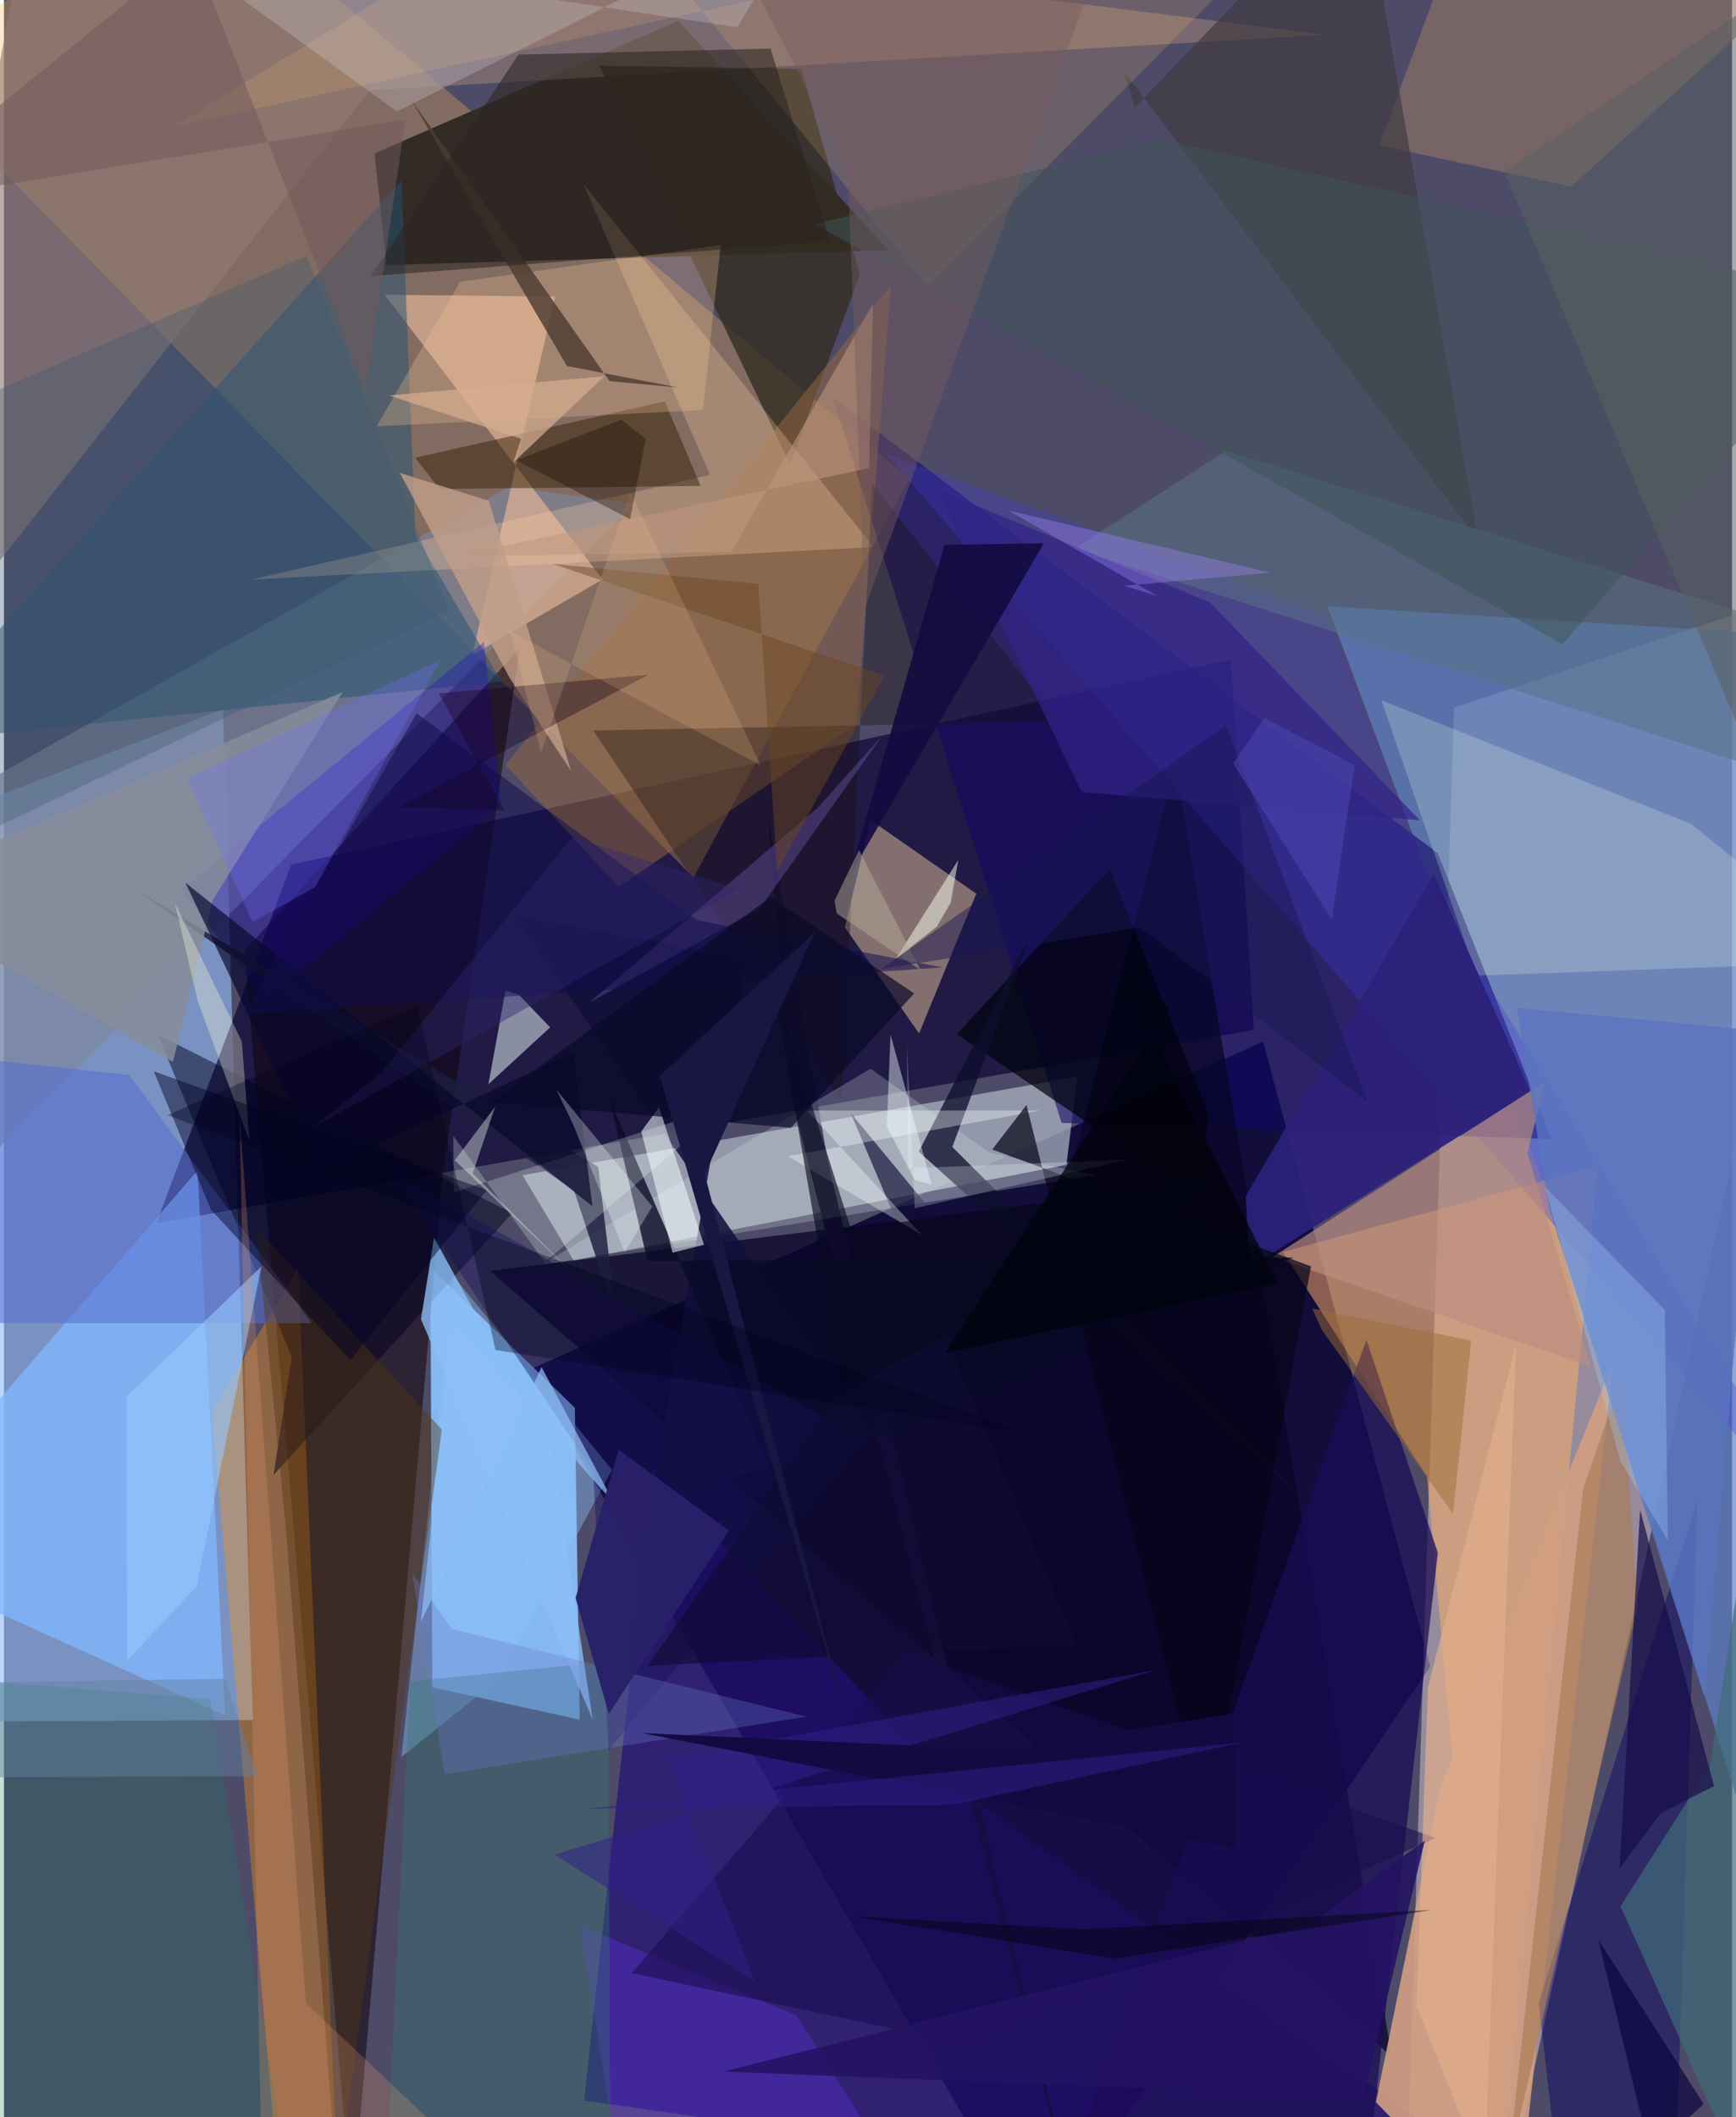 <svg xmlns="http://www.w3.org/2000/svg" width="228" height="278" viewBox="0 0 836 1024"><path fill="#4e4b68" d="M0 0h836v1024H0z"/><path fill="#0d0738" fill-opacity=".902" d="M500.466 1086l189.516-279.956-80.844-302.22-355.05 158.738z"/><path fill="#ead7d9" fill-opacity=".455" d="M677.612 1086l23.912-743.71L898 276.996l-162.975 747.92z"/><path fill="#94bef9" fill-opacity=".616" d="M-62 407.724l167.985-64.774 14.39 488.98-127.12.665z"/><path fill="#090033" fill-opacity=".655" d="M593.63 318.935l-454.626 99.228L73.71 591.649l530.928-93.558z"/><path fill="#89c0f9" fill-opacity=".929" d="M276.183 680.912l2.34 150.834-71.305-15.672-.927-203.162z"/><path fill="#fab757" fill-opacity=".306" d="M-47.329 34.899l380.885 389.593 104.24-192.87L88.386-62z"/><path fill="#acb5c2" fill-opacity=".722" d="M519.221 520.753l-268.366 47.661 24.713 41.231 238.444-46.248z"/><path fill="#5f82c6" fill-opacity=".702" d="M640.307 293.24l110.728 296.504 118.955 381.87 10.24-663.406z"/><path fill="#322b26" fill-opacity=".992" d="M185.072 128.192l-5.803-54.018 146.93-64.044L427.87 120.998z"/><path fill="#11030d" fill-opacity=".553" d="M116.307 459.905l52.052 609.968 44.046-503.128 37.194-253.38z"/><path fill="#ffb168" fill-opacity=".506" d="M618.773 605.543l152.303-41.63L721.722 1086l-33.263-371.897z"/><path fill="#110664" fill-opacity=".569" d="M693.598 412.652L401.164 192.558 511.66 543.119l237.102 7.832z"/><path fill="#230e75" fill-opacity=".675" d="M280.64 1015.971L769.006 1086 452.792 858.519 313.941 710.445z"/><path fill="#ff9313" fill-opacity=".365" d="M100.63 682.291l41.695-68.72 19.627 453.567-28.951-8.44z"/><path fill="#f0cc9f" fill-opacity=".478" d="M419.128 396.562l-12.286 51.97 35.876 51.313 27.67-67.626z"/><path fill="#7d859b" fill-opacity=".663" d="M305.01 243.751L-62 615.453V408.129l306.293-172.68z"/><path fill="#81b7fe" fill-opacity=".769" d="M-62 753.217l56.378-72.57 99.301-114.52 13.313 263.58z"/><path fill="#937b75" fill-opacity=".62" d="M639.353 16.845L15.393-62-62 347.395l239.08-303.76z"/><path fill="#070526" fill-opacity=".741" d="M235.244 614.68l277.192-34.127 54.205-211.17 104.726 625.35z"/><path fill="#d19e82" fill-opacity=".906" d="M663.703 1016.696l31.136-152.36 83.716-205.568L730.625 1086z"/><path fill="#e2b497" fill-opacity=".69" d="M226.597 316.796l63.017-36.582-105.453-137.671 82.443.922z"/><path fill="#3e3bd3" fill-opacity=".314" d="M887.188 750.99L426.8 219.643l214.207 78.324 53.654 140.238z"/><path fill="#1b0c56" fill-opacity=".737" d="M502.18 1086l159.505-54.517 31.985-280.497-34.545-103.004z"/><path fill="#245271" fill-opacity=".498" d="M240.732 329.566l-292.677 30.27L192.301 87.295l6.727 171.412z"/><path fill="#342d23" fill-opacity=".804" d="M414.046 132.696l-28.26-99.387-97.808-1.565 92.39 192.978z"/><path fill="#916642" fill-opacity=".537" d="M429.026 138.07l-16.508 212.082-115.115 78.876-54.728-59.114z"/><path fill="#00011d" fill-opacity=".482" d="M139.226 656.334L74.384 500.44l171.5 86.312-115.5 126.69z"/><path fill="#e7f6f6" fill-opacity=".529" d="M234.366 524.401l29.856-27.502-15.055-15.717-6.537-2.02z"/><path fill="#080061" fill-opacity=".443" d="M742.45 968.565L755.842 1086l51.983-5.6 11.437-354.787z"/><path fill="#907366" fill-opacity=".616" d="M898-36.43L714.26-62 665.294 70.314l92.92 19.961z"/><path fill="#dffcdd" fill-opacity=".231" d="M712.344 471.855L898 465.213l-81.7-66.67-149.955-59.869z"/><path fill="#ffd1a4" fill-opacity=".278" d="M420.737 264.586L280.28 88.91l61.297 140.8-222.018 50.59z"/><path fill="#1a00c3" fill-opacity=".306" d="M240.703 389.4l-8.497-78.902L85.99 430.188l40.25 53.884z"/><path fill="#301d01" fill-opacity=".463" d="M337.024 235.029l-17.327-40.877-120.77 27.258 11.847 15.124z"/><path fill="#01020e" fill-opacity=".71" d="M582.49 538.217l-3.976 41.752-117.54-79.824 73.997-79.928z"/><path fill="#3e3a3e" fill-opacity=".663" d="M547.132 51.946L656.374-62l56.92 323.515L541.422 34.09z"/><path fill="#14103a" fill-opacity=".98" d="M369.444 393.375l29.12 168.201 122.028 517.301-139.699-548.524z"/><path fill="#f6bc6f" fill-opacity=".176" d="M447.1 138.813L282.597-62 82.067 61.227 646.307-62z"/><path fill="#1b0f0f" fill-opacity=".357" d="M405.212 532.52L285.08 353.31l225.061-4.3-90.125-115.087z"/><path fill="#dbe5e5" fill-opacity=".251" d="M419.167 516.887L259.79 611.798l267.93-43.41-50.814-10.784z"/><path fill="#120f3a" fill-opacity=".863" d="M312.692 726.566l108.104-31.946-174.297-251.977 112.565 21.296z"/><path fill="#2c207a" fill-opacity=".937" d="M738.52 527.872l-46.763-105.125-91.002 155.826 1.818 34.383z"/><path fill="#ba8d7e" fill-opacity=".675" d="M767.801 661.07L613.76 607.933l131.944-84.923-8.692 34.69z"/><path fill="#6e38fb" fill-opacity=".294" d="M278.57 931.317l105.136 43.667L453.113 1086H303.777z"/><path fill="#0f0e2d" fill-opacity=".769" d="M458.802 554.76l37.914-102.674-54.15 104.918L635.79 731.501z"/><path fill="#f7c495" fill-opacity=".282" d="M220.706 136.283l-40.374 69.912 157.806-7.859 8.605-79.838z"/><path fill="#576dd1" fill-opacity=".549" d="M148.96 639.983L-62 639.902l17.125-131.486 105.496 11.526z"/><path fill="#ac7c59" fill-opacity=".675" d="M727.396 1049.74l36.622-329.996 18.8-53.812 7.481 111.061z"/><path fill="#8cc3fc" fill-opacity=".412" d="M294.135 710.888L240.057 811.4l-47.804 38.46 25.29-232.464z"/><path fill="#0b0a26" fill-opacity=".788" d="M292.945 531.639l18.39 78.227 312.55-1.65L373.202 716.54z"/><path fill="#1e1d3e" fill-opacity=".827" d="M63.703 430.356L275.784 575.77l20.582 62.516-8.91-73.94z"/><path fill="#5a74c0" fill-opacity=".792" d="M822.557 820.564l-74.974-235.78-15.654-97.312 118.537 11.137z"/><path fill="#587386" fill-opacity=".545" d="M591.124 218.07l-73.246 47.307 333.892 107.04 42.565-59.682z"/><path fill="#307971" fill-opacity=".349" d="M292.386 803.628l-95.897 9.626-10.41 217.966L293.482 1086z"/><path fill="#f4fff9" fill-opacity=".239" d="M217.673 576.69l133.361-42.839-89.396 76.706-44.294-61.26z"/><path fill="#c19d88" fill-opacity=".808" d="M234.546 242.199l-43.048-13.472 53.072 99.026 29.828 45.176z"/><path fill="#8bbff7" fill-opacity=".792" d="M201.739 638.067l6.326-39.471 57.325 104.538 19.438 128.6z"/><path fill="#523411" fill-opacity=".427" d="M211.9 691.494l-89.868-97.793 14.286 145.041 24.9 317.56z"/><path fill="#4e3d32" fill-opacity=".816" d="M272.34 177.007l53.585 10.38-32.887-3.013-96.066-136.249z"/><path fill="#755bb1" fill-opacity=".388" d="M393.658 390.7l31.628-35.347-59.61 83.998-82.59 45.608z"/><path fill="#16105a" fill-opacity=".416" d="M292.478 846.546l123.63-150.234L188.071 566.68l96.922 144.726z"/><path fill="#868c9a" fill-opacity=".855" d="M81.718 513.648l19.365-78.476 62.811-100.452L-62 431.73z"/><path fill="#08082c" fill-opacity=".675" d="M284.696 583.465l-9.311-74.613-121.374 57.193-66.243-139.1z"/><path fill="#0f0c34" fill-opacity=".643" d="M457.51 596.334l-47.96-58.142L518.47 795.41l-207.028 10.259z"/><path fill="#3f5659" fill-opacity=".518" d="M898 144.583l-337.85-77.22-167.904 41.064 361.757 203.202z"/><path fill="#180d4e" fill-opacity=".569" d="M437.555 799.712L303.613 954.318 465.55 988.74l227.278-99.798z"/><path fill="#f9ffff" fill-opacity=".345" d="M501.395 537.11l-112.942-.01 55.49 60.076-64.683-37.937z"/><path fill="#e6effa" fill-opacity=".208" d="M190.089 53.873l199.469-100.03-34.75 59.382L75.93-28.851z"/><path fill="#ffffe4" fill-opacity=".318" d="M82.651 436.658l11.25 48.063 24.916 67.358-3.753-48.389z"/><path fill="#050518" fill-opacity=".702" d="M494.676 534.471l87.498 350.363 50.144-272.365-154.209-56.509z"/><path fill="#177b5e" fill-opacity=".243" d="M-59.43 809.316l159.34 12.43 40.794 252.27L-62 1079.49z"/><path fill="#08091f" fill-opacity=".635" d="M409.694 594.302l-37.83-119.82 34.59 198.977 181.638-102.586z"/><path fill="#312386" fill-opacity=".718" d="M521.345 383.08l163.573 13.639-101.524-105.41-132.348-54.765z"/><path fill="#000026" fill-opacity=".459" d="M233.586 575.631L72.51 518.17l27.605 66.915 67.514 72.786z"/><path fill="#406b79" fill-opacity=".694" d="M855.46 1086l-73.44-164.028 43.395-68.124L898 381.756z"/><path fill="#97c7fd" fill-opacity=".596" d="M59.306 675.497l.233 127.682 33.617-35.826 31.426-154.855z"/><path fill="#e29d6a" fill-opacity=".247" d="M125.456 1086l-11.487-546.43 32.075 429.278L270 1086z"/><path fill="#120b40" fill-opacity=".91" d="M503.05 262.762l-47.998.74-43.184 150.2-1.642 7.795z"/><path fill="#f3feff" fill-opacity=".545" d="M308.309 547.275l8.597-11.797 21.744 66.578-15.219 3.82z"/><path fill="#6a79cd" fill-opacity=".325" d="M216.557 787.842l171.629 42.46-174.998 27.843-15.689-97.293z"/><path fill="#160d4a" fill-opacity=".686" d="M781.578 903.814l9.941-173.684 35.768 133.742-25.661 12.95z"/><path fill="#2c2520" fill-opacity=".565" d="M248.9 26.404l121.922-2.893 28.803 93.237-222.105 16.765z"/><path fill="#c09780" fill-opacity=".565" d="M420.42 146.835L351.883 266.91l-134.88 2.379 201.503-42.877z"/><path fill="#e2ad8c" fill-opacity=".694" d="M688.85 816.126l-5.5 154.006 32.896 82.021 15.252-401.88z"/><path fill="#f8ffed" fill-opacity=".506" d="M458.012 436.58l3.713-20.746L431.56 463.6l19.67-15.329z"/><path fill="#6e72ff" fill-opacity=".286" d="M88.338 376.44l31.936 69.524 30.236-16.845 60.713-109.921z"/><path fill="#a4d0fc" fill-opacity=".302" d="M782.069 706.823l-36.557-132.79 57.978 59.548 1.455 111.558z"/><path fill="#71585a" fill-opacity=".533" d="M91.066-24.404l83.97 213.428 19.186-131.108L-62 99.342z"/><path fill="#a889ff" fill-opacity=".349" d="M542.017 283.324l15.997 4.979-72.041-41.39 126.626 30.041z"/><path fill="#110d4b" fill-opacity=".522" d="M116.193 490.483l83.374-145.461 135.839 100.097 118.754 22.789z"/><path fill="#0a0a28" fill-opacity=".69" d="M380.672 545.492l59.667-65.01-69.524-46.617-135.01 99.146z"/><path fill="#765c5f" fill-opacity=".439" d="M408.18 80.82l8.167 213.581L545.68-62 344.879-40.49z"/><path fill="#405b73" fill-opacity=".353" d="M146.366 123.724l69.103 171.462L-26.705 411.15l-16.418-204.932z"/><path fill="#9d6d36" fill-opacity=".49" d="M632.882 632.808l4.593 10.259 63.548 89.132 8.817-83.792z"/><path fill="#150019" fill-opacity=".369" d="M242.088 391.991l-31.756-56.613 101.49-9.065-121.117 64.125z"/><path fill="#b3ac98" fill-opacity=".49" d="M401.796 435.618l1.11 6.19 40.62 27.506-29.856-58.192z"/><path fill="#f4fdff" fill-opacity=".431" d="M440.566 570.742l8.286 2.271-19.944-72.605-1.822 44.373z"/><path fill="#eefeff" fill-opacity=".243" d="M437.326 565.118l-.524-59.997 3.809 79.278 103.064-23.52z"/><path fill="#6a4622" fill-opacity=".475" d="M265.546 272.767l160.48 54.036-51.988 94.48-9.052-138.888z"/><path fill="#8dbef6" fill-opacity=".714" d="M295.13 726.908l-77.935-86.81-15.523 144.574 58.405-123.458z"/><path fill="#241363" fill-opacity=".882" d="M687.384 890.23l-29.729 123.864-309.723-12.14 283.592-71.26z"/><path fill="#f9c28f" fill-opacity=".192" d="M366.154 370.273l-121.348-65.05 15.073 58.558 43.124-125.916z"/><path fill="#331f87" fill-opacity=".525" d="M266.395 897.028l96.88 61.31-42.433-107.846 236.602-42.783z"/><path fill="#08003c" fill-opacity=".647" d="M822.287 1017.602l-50.956-79.412L807.063 1086h-59.11z"/><path fill="#6380a4" fill-opacity=".467" d="M122.486 859.085l-15.625-47.161L-62 814.551v45.31z"/><path fill="#d6ad91" fill-opacity=".714" d="M246.394 223.726l3.799-11.478-63.84-20.975 104.065-9.26z"/><path fill="#191642" d="M408.212 834.282L339.02 567.88l53.294-116.966-75.088 69.482z"/><path fill="#e8f4e6" fill-opacity=".412" d="M274.543 615.224L226.77 567.59l10.849-32.277-19.543 25.89z"/><path fill="#1a1651" fill-opacity=".471" d="M591.262 350.636L424.284 468.74l125.262-20.266 110.084 84.37z"/><path fill="#02030e" fill-opacity=".765" d="M563.967 487.552L455.205 654.476l160.916-33.949-76.484-152.293z"/><path fill="#f8ffff" fill-opacity=".29" d="M275.384 543.906l-8.128-16.873 46.379 56.5-13.353 22.128z"/><path fill="#29216a" fill-opacity=".965" d="M276.526 772.922l16.121 56.053 58.05-88.658-53.314-39.111z"/><path fill="#312570" fill-opacity=".416" d="M355.4 430.036L148.679 545.902l33.308-26.472 92.82-114.546z"/><path fill="#220f00" fill-opacity=".38" d="M302.921 251.139l-55.082-28.593L298.7 203l11.758 9.271z"/><path fill="#120a41" d="M596.632 894.048l-287.947-55.809 174.944 8.054 111.765-17.552z"/><path fill="#01040b" fill-opacity=".459" d="M537.506 947.294l153.547-23.53-167.964 9.397-112.685-6.303z"/><path fill="#4e49b4" fill-opacity=".51" d="M653.413 370.012l-11.096 74.642-47.6-75.353 14.918-22.02z"/><path fill="#311e87" fill-opacity=".525" d="M281.527 874.77l216.121-2.325-38.42.405 140.629-30.254z"/><path fill="#596160" fill-opacity=".533" d="M898-62l-43.772 449.72L725.75 82.91l148.395-99.727z"/><path fill="#00001c" fill-opacity=".345" d="M199.962 486.334l37.83 166.613 254.703 40.042L79.1 539.376z"/></svg>